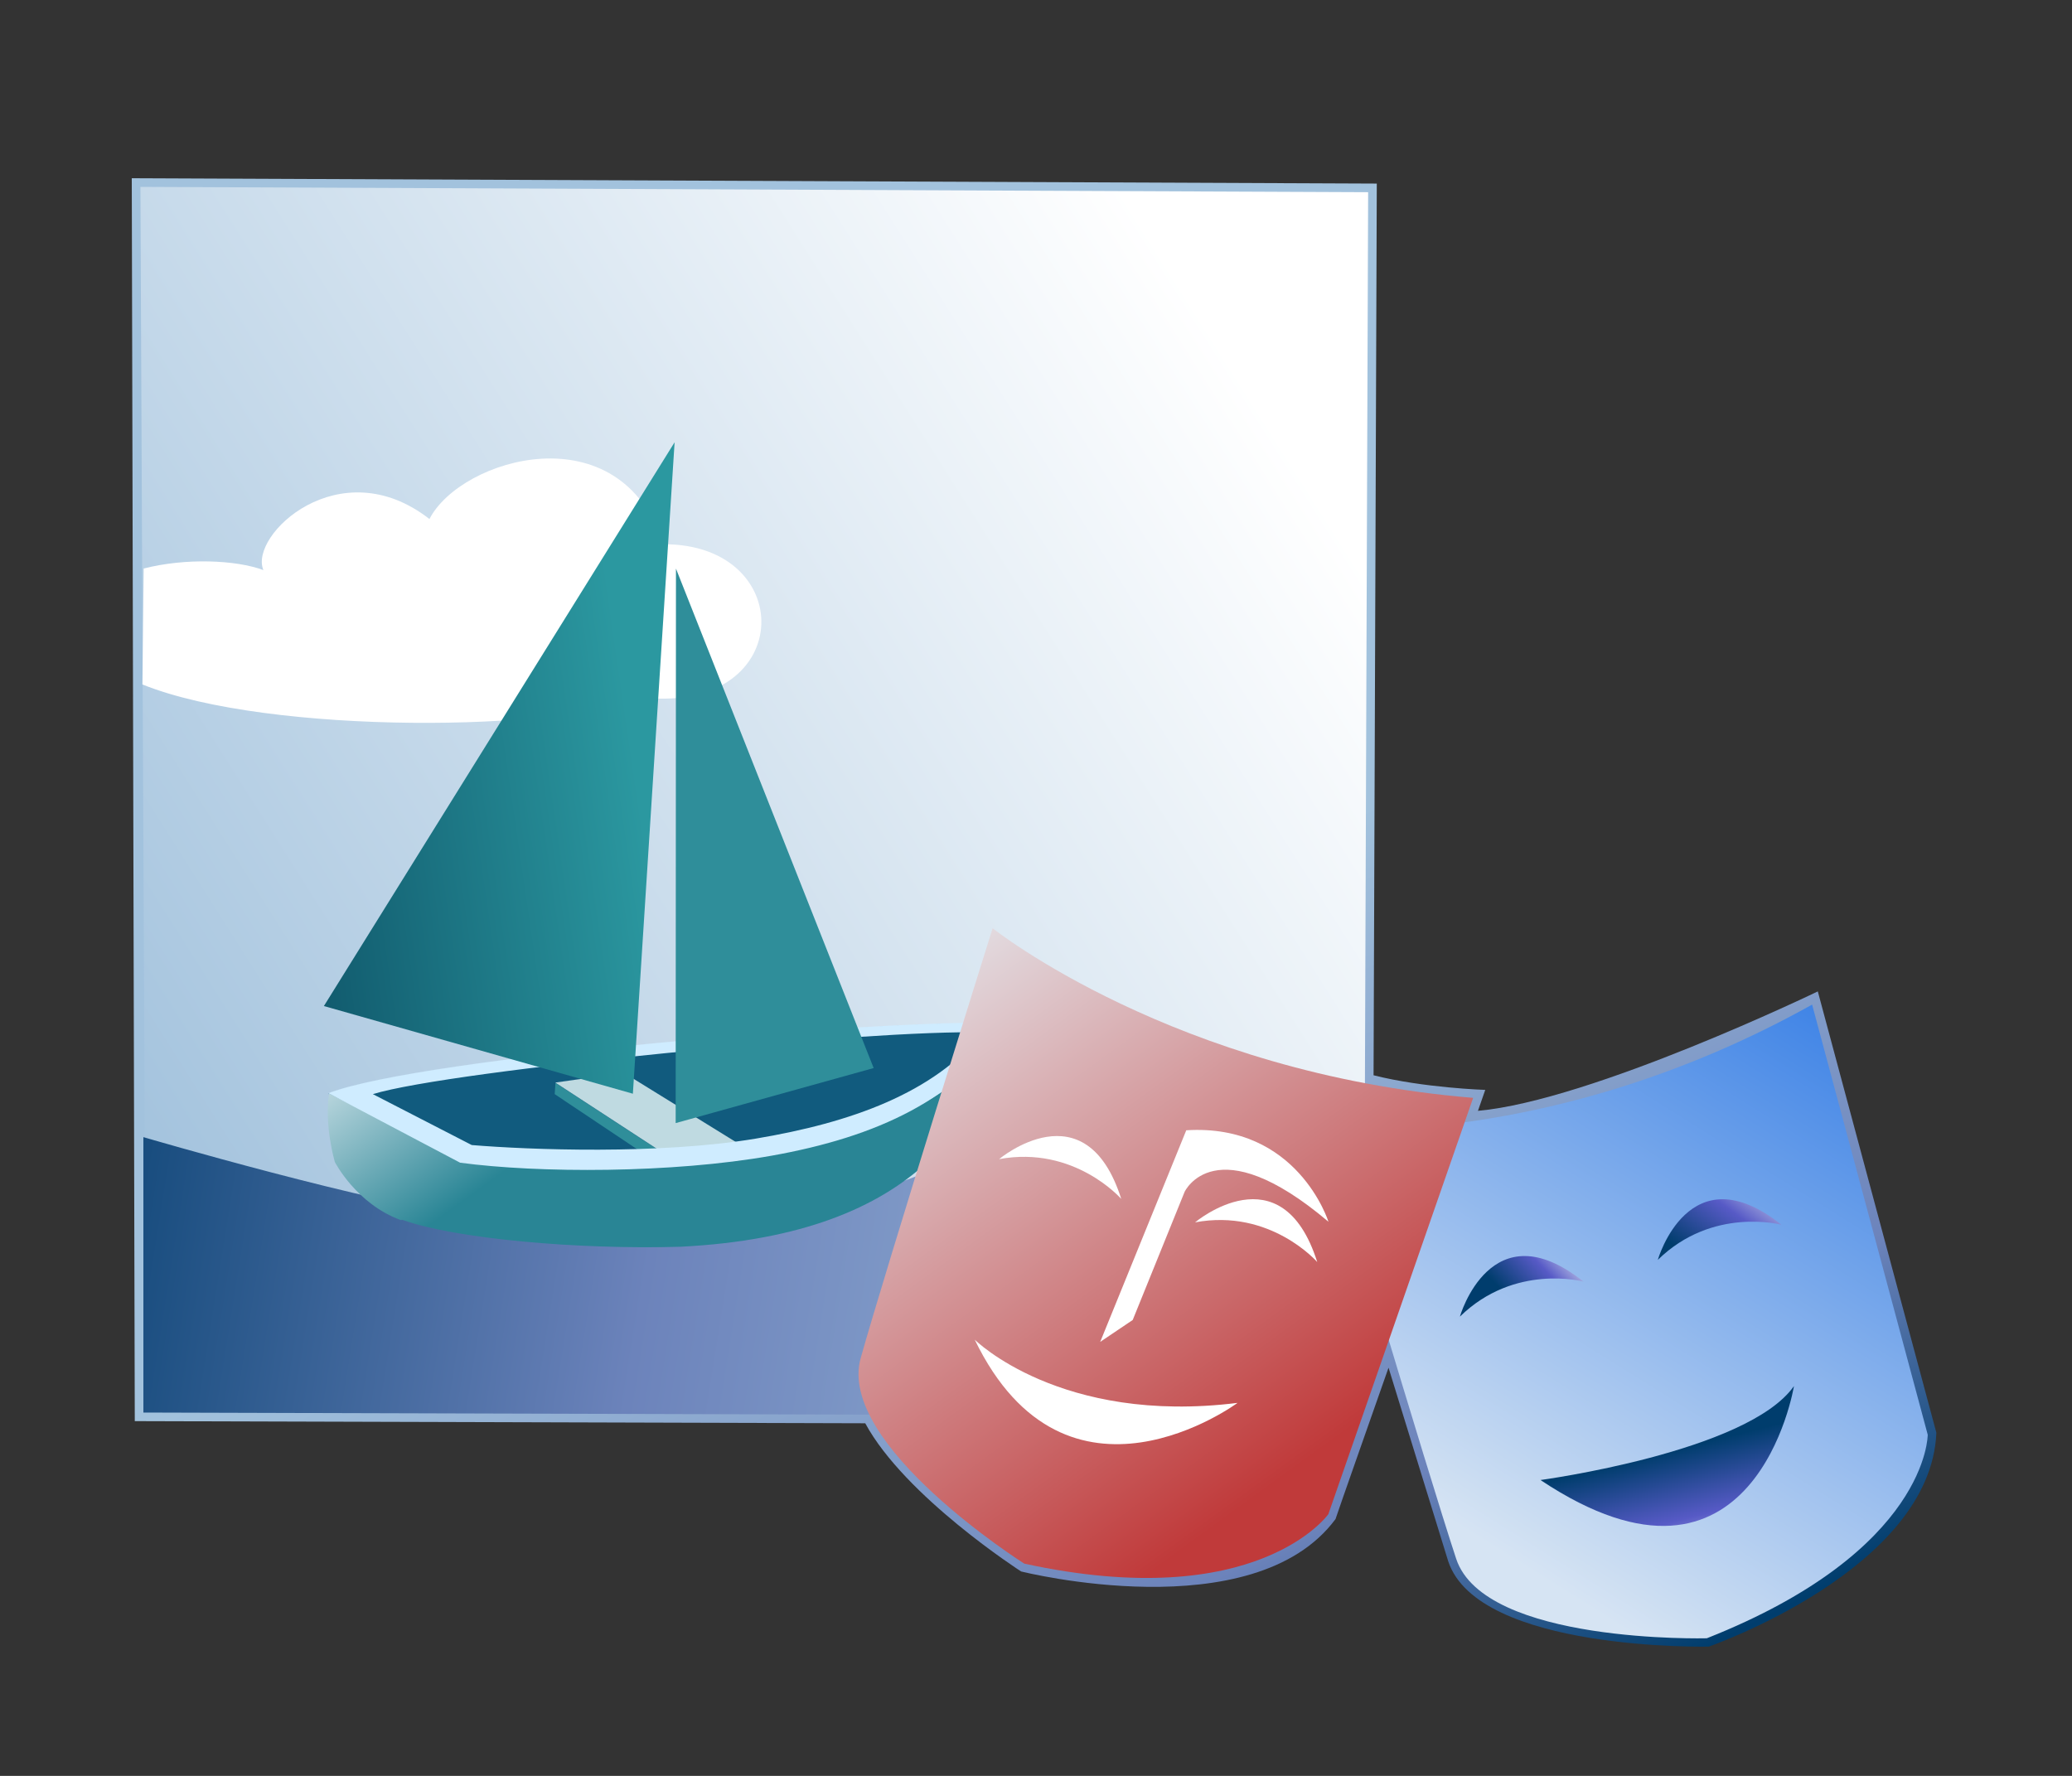 <?xml version="1.0" encoding="UTF-8"?>
<!DOCTYPE svg PUBLIC "-//W3C//DTD SVG 1.1 Tiny//EN" "http://www.w3.org/Graphics/SVG/1.1/DTD/svg11-tiny.dtd">
<svg width="84" height="72" viewBox="0 0 84 72">
<rect x="0" y="0" width="84" height="72" fill="#333333" stroke="none"/>
<linearGradient id="_11" gradientUnits="userSpaceOnUse" x1="34.45" y1="38.8" x2="53.05" y2="75.45">
<stop stop-color="#A2C2DD" offset="0.1"/>
<stop stop-color="#6C83BB" offset="0.71"/>
<stop stop-color="#003D6D" offset="0.99"/>
</linearGradient>
<path fill="url(#_11)" d="M5.464,57.617c0,0,29.232,0.086,29.613,0.087c1.617,2.985,6.32,6.008,6.32,6.008 s9.417,2.371,12.746-2.124c0.087-0.279,1.63-4.653,2.149-6.137c0.492,1.596,2.419,7.846,2.419,7.846 c1.214,3.668,10.564,3.462,10.564,3.462s8.994-3.116,9.227-8.67c-0.147-0.536-4.807-17.894-4.807-17.894 s-9.175,4.429-13.778,4.842c0.072-0.207,0.296-0.849,0.296-0.849s-2.505-0.08-4.528-0.593c0.003-0.603,0.131-36.152,0.131-36.152 L5.342,7.226L5.464,57.617z"/>
<linearGradient id="_12" gradientUnits="userSpaceOnUse" x1="59.56" y1="11.52" x2="4.56" y2="46.35">
<stop stop-color="#FFFFFF" offset="0.15"/>
<stop stop-color="#A2C2DD" offset="1"/>
</linearGradient>
<polygon fill="url(#_12)" points="55.305,52.271 5.897,52.683 5.692,7.577 55.465,7.792 "/>
<linearGradient id="_13" gradientUnits="userSpaceOnUse" x1="88.49" y1="61.1" x2="-0.35" y2="46.94">
<stop stop-color="#FFFFFF" offset="0"/>
<stop stop-color="#A2C2DD" offset="0.35"/>
<stop stop-color="#6C83BB" offset="0.7"/>
<stop stop-color="#003D6D" offset="1"/>
</linearGradient>
<path fill="url(#_13)" d="M5.813,46.103c0,0,9.303,2.729,13.566,3.254c3.486,0.435,10.528,1.056,17.413-1.536 c10.914-4.107,18.442-1.104,18.442-1.104l-0.09,10.696L5.813,57.269V46.103z"/>
<path fill="#FFFFFF" d="M5.774,27.75c5.151,2.08,17.262,1.898,20.034,0.503c6.466,0.864,6.63-6.214,1.079-6.188 c-1.735-5.403-8.201-3.503-9.477-1.022c-3.641-2.839-7.334,0.666-6.731,2.07c-1.125-0.416-3.16-0.498-4.854-0.063L5.774,27.75 z"/>
<path fill="#115B7E" d="M40.882,41.497c-5.057-0.162-23.778,1.389-27.572,2.849l5.351,2.726 c2.795,0.215,8.619,0.438,12.616-0.395C35.273,45.85,38.854,44.588,40.882,41.497z"/>
<polygon fill="#2F8E9A" points="22.518,43.902 22.488,44.36 26.113,46.783 26.646,46.594 "/>
<polygon fill="#BFDAE1" points="22.513,43.891 25.29,43.495 30.173,46.512 27.214,46.957 "/>
<linearGradient id="_14" gradientUnits="userSpaceOnUse" x1="21.57" y1="36.51" x2="26.4" y2="43.18">
<stop stop-color="#D6E6EC" offset="0"/>
<stop stop-color="#298595" offset="1"/>
</linearGradient>
<path fill="url(#_14)" d="M31.146,46.675c-3.062,0.588-8.586,0.835-12.486,0.372 c-0.003,0.002-0.007,0.009-0.007,0.012c-0.362-0.239-5.313-2.727-5.313-2.727c-0.199,1.311,0.234,2.778,0.234,2.778 s0.865,1.697,2.678,2.359c0.021-0.003,0.039-0.01,0.06-0.013c2.118,0.764,7.106,1.214,11.285,1.091 c9.91-0.501,12.141-5.455,13.283-9.076C38.559,45.285,34.209,46.085,31.146,46.675z"/>
<path fill="#CFECFF" d="M13.312,44.321l5.34,2.818c3.177,0.429,8.595,0.433,12.616-0.281 c4.303-0.765,7.586-2.296,9.614-5.385C35.822,41.307,17.104,42.863,13.312,44.321z M30.63,46.165 c-3.921,0.654-9.184,0.451-11.505,0.259l-4.009-2.064c3.158-0.974,20.428-2.642,24.729-2.5 C37.847,44.318,34.513,45.515,30.63,46.165z"/>
<linearGradient id="_15" gradientUnits="userSpaceOnUse" x1="25.78" y1="31.24" x2="8.14" y2="33.8">
<stop stop-color="#2B98A0" offset="0"/>
<stop stop-color="#0A4A60" offset="1"/>
</linearGradient>
<polygon fill="url(#_15)" points="25.657,44.343 27.349,17.931 13.131,40.788 "/>
<polygon fill="#2F8E9A" points="27.392,45.534 27.404,23.053 35.419,43.302 "/>
<linearGradient id="_16" gradientUnits="userSpaceOnUse" x1="59.8" y1="62.3" x2="74.55" y2="38.73">
<stop stop-color="#D6E4F3" offset="0"/>
<stop stop-color="#337CE5" offset="1"/>
</linearGradient>
<path fill="url(#_16)" d="M69.195,66.421c0,0-9.016,0.238-10.161-3.223c-1.145-3.466-5.302-17.438-5.302-17.438 s9.124,0.893,19.732-5.03l4.687,17.436C78.151,58.165,78.19,62.862,69.195,66.421z"/>
<linearGradient id="_17" gradientUnits="userSpaceOnUse" x1="63.78" y1="50.32" x2="61.06" y2="52.85">
<stop stop-color="#E6EEF4" offset="0"/>
<stop stop-color="#575AC6" offset="0.44"/>
<stop stop-color="#003D6D" offset="0.94"/>
</linearGradient>
<path fill="url(#_17)" d="M59.184,53.381c0,0,1.261-4.403,5.01-1.421C64.195,51.96,61.402,51.207,59.184,53.381z"/>
<linearGradient id="_18" gradientUnits="userSpaceOnUse" x1="71.69" y1="47.46" x2="68.73" y2="51.5">
<stop stop-color="#E6EEF4" offset="0"/>
<stop stop-color="#575AC6" offset="0.44"/>
<stop stop-color="#003D6D" offset="0.94"/>
</linearGradient>
<path fill="url(#_18)" d="M67.208,51.08c0,0,1.262-4.403,5.011-1.425C72.219,49.655,69.427,48.906,67.208,51.08z"/>
<linearGradient id="_19" gradientUnits="userSpaceOnUse" x1="69.06" y1="63.93" x2="67.69" y2="58.49">
<stop stop-color="#E6EEF4" offset="0"/>
<stop stop-color="#575AC6" offset="0.44"/>
<stop stop-color="#003D6D" offset="0.94"/>
</linearGradient>
<path fill="url(#_19)" d="M62.452,60.005c0,0,8.398-1.132,10.276-3.809C72.729,56.196,71.158,65.805,62.452,60.005z"/>
<linearGradient id="_20" gradientUnits="userSpaceOnUse" x1="38.11" y1="38.12" x2="53.27" y2="58.97">
<stop stop-color="#E3DFE4" offset="0"/>
<stop stop-color="#C03A3A" offset="1"/>
</linearGradient>
<path fill="url(#_20)" d="M41.523,63.394c0,0-7.616-4.822-6.63-8.333c0.985-3.515,5.348-17.427,5.348-17.427 s7.37,5.881,19.481,6.877l-5.87,16.879C53.853,61.39,50.977,65.452,41.523,63.394z"/>
<path fill="#FFFFFF" d="M40.504,46.995c0,0,3.507-2.946,4.952,1.613C45.456,48.608,43.56,46.43,40.504,46.995z"/>
<path fill="#FFFFFF" d="M48.449,49.558c0,0,3.51-2.95,4.953,1.61C53.402,51.168,51.508,48.988,48.449,49.558z"/>
<path fill="#FFFFFF" d="M39.515,54.313c0,0,3.468,3.462,10.656,2.564C50.171,56.878,43.238,62.006,39.515,54.313z"/>
<path fill="#FFFFFF" d="M44.603,54.404l1.318-0.888l2.104-5.195c0,0,1.239-2.674,5.832,1.213c0,0-1.245-3.991-5.765-3.709 L44.603,54.404z"/>
</svg>
